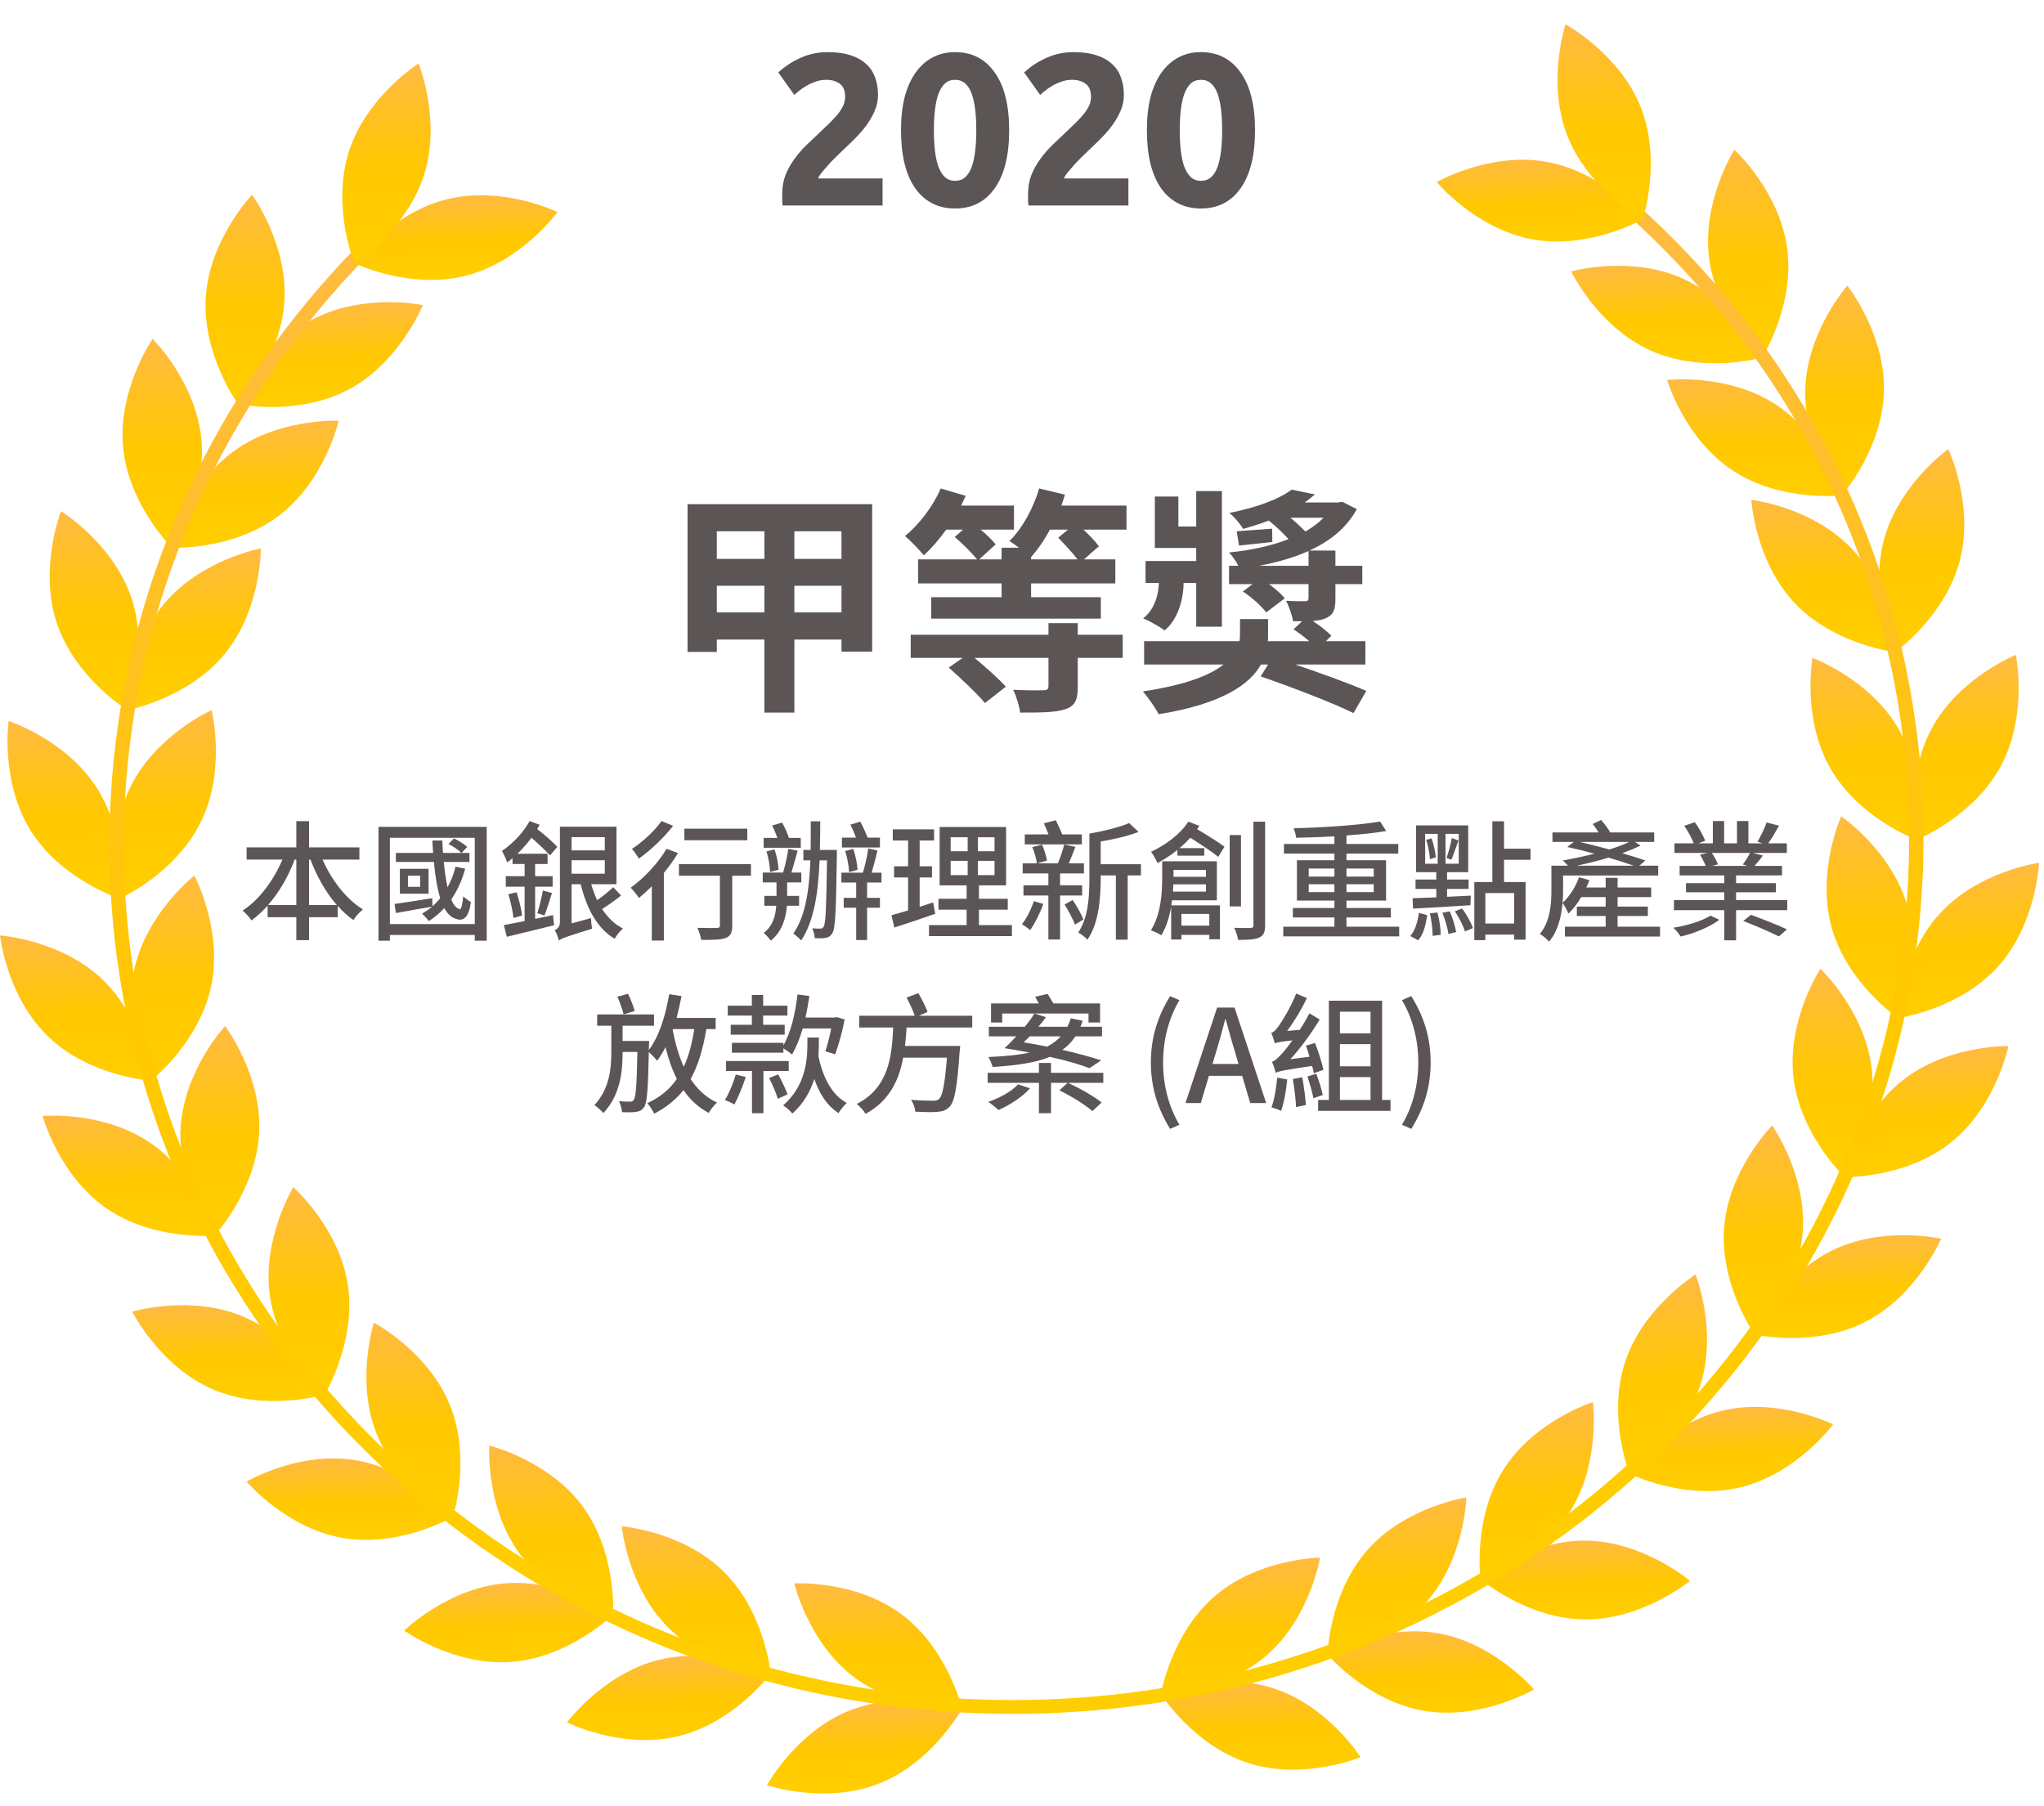 <svg width="189" height="167" viewBox="0 0 189 167" fill="none" xmlns="http://www.w3.org/2000/svg">
<path d="M83.378 149.288C87.662 152.488 88.958 158.006 88.958 158.006C88.958 158.006 83.308 158.331 79.024 155.13C74.74 151.93 73.444 146.416 73.444 146.416C73.444 146.416 79.092 146.087 83.378 149.288Z" fill="url(#paint0_linear)"/>
<path d="M78.616 158.147C83.596 156.195 88.957 158.005 88.957 158.005C88.957 158.005 86.243 162.979 81.261 164.934C76.281 166.886 70.919 165.077 70.919 165.077C70.919 165.077 73.634 160.101 78.616 158.147Z" fill="url(#paint1_linear)"/>
<path d="M66.936 145.349C70.74 149.11 71.265 154.752 71.265 154.752C71.265 154.752 65.625 154.297 61.822 150.536C58.019 146.776 57.493 141.132 57.493 141.132C57.493 141.132 63.133 141.587 66.936 145.349Z" fill="url(#paint2_linear)"/>
<path d="M61.003 153.468C66.204 152.221 71.265 154.752 71.265 154.752C71.265 154.752 67.893 159.307 62.691 160.554C57.49 161.803 52.43 159.271 52.43 159.271C52.43 159.271 55.802 154.716 61.003 153.468Z" fill="url(#paint3_linear)"/>
<path d="M53.901 139.329C57.06 143.646 56.686 149.302 56.686 149.302C56.686 149.302 51.192 147.96 48.031 143.642C44.871 139.325 45.243 133.669 45.243 133.669C45.243 133.669 50.741 135.011 53.901 139.329Z" fill="url(#paint4_linear)"/>
<path d="M46.76 146.408C52.092 146.001 56.687 149.303 56.687 149.303C56.687 149.303 52.639 153.266 47.306 153.674C41.973 154.082 37.378 150.78 37.378 150.78C37.378 150.78 41.427 146.816 46.76 146.408Z" fill="url(#paint5_linear)"/>
<path d="M41.595 129.905C43.613 134.861 41.882 140.26 41.882 140.26C41.882 140.26 36.876 137.62 34.858 132.663C32.839 127.705 34.57 122.308 34.57 122.308C34.57 122.308 39.576 124.947 41.595 129.905Z" fill="url(#paint6_linear)"/>
<path d="M32.954 135.036C38.224 135.937 41.882 140.259 41.882 140.259C41.882 140.259 36.994 143.121 31.723 142.221C26.452 141.32 22.797 136.998 22.797 136.998C22.797 136.998 27.684 134.136 32.954 135.036Z" fill="url(#paint7_linear)"/>
<path d="M32.163 118.82C32.962 124.114 30.01 128.954 30.01 128.954C30.01 128.954 25.766 125.21 24.969 119.915C24.171 114.62 27.121 109.781 27.121 109.781C27.121 109.781 31.366 113.525 32.163 118.82Z" fill="url(#paint8_linear)"/>
<path d="M22.561 121.776C27.471 123.893 30.01 128.955 30.01 128.955C30.01 128.955 24.59 130.587 19.679 128.47C14.771 126.355 12.23 121.292 12.23 121.292C12.23 121.292 17.652 119.66 22.561 121.776Z" fill="url(#paint9_linear)"/>
<path d="M23.962 104.742C23.692 110.091 19.84 114.248 19.84 114.248C19.84 114.248 16.425 109.732 16.695 104.383C16.964 99.033 20.815 94.877 20.815 94.877C20.815 94.877 24.231 99.392 23.962 104.742Z" fill="url(#paint10_linear)"/>
<path d="M13.967 105.727C18.358 108.779 19.84 114.248 19.84 114.248C19.84 114.248 14.205 114.768 9.813 111.716C5.424 108.663 3.941 103.195 3.941 103.195C3.941 103.195 9.577 102.676 13.967 105.727Z" fill="url(#paint11_linear)"/>
<path d="M19.521 91.203C18.41 96.443 13.951 99.939 13.951 99.939C13.951 99.939 11.293 94.937 12.404 89.697C13.517 84.458 17.974 80.962 17.974 80.962C17.974 80.962 20.632 85.963 19.521 91.203Z" fill="url(#paint12_linear)"/>
<path d="M9.498 90.593C13.351 94.303 13.95 99.939 13.95 99.939C13.95 99.939 8.305 99.559 4.452 95.849C0.6 92.139 0 86.503 0 86.503C0 86.503 5.646 86.882 9.498 90.593Z" fill="url(#paint13_linear)"/>
<path d="M18.585 75.979C16.239 80.794 11.066 83.101 11.066 83.101C11.066 83.101 9.701 77.603 12.047 72.788C14.395 67.973 19.566 65.665 19.566 65.665C19.566 65.665 20.933 71.165 18.585 75.979Z" fill="url(#paint14_linear)"/>
<path d="M9.015 72.95C11.851 77.486 11.066 83.1 11.066 83.1C11.066 83.1 5.684 81.359 2.847 76.823C0.009 72.286 0.794 66.672 0.794 66.672C0.794 66.672 6.177 68.413 9.015 72.95Z" fill="url(#paint15_linear)"/>
<path d="M20.749 60.506C17.338 64.635 11.771 65.662 11.771 65.662C11.771 65.662 11.735 59.994 15.146 55.865C18.557 51.737 24.124 50.711 24.124 50.711C24.124 50.711 24.162 56.378 20.749 60.506Z" fill="url(#paint16_linear)"/>
<path d="M12.158 55.309C13.851 60.387 11.771 65.662 11.771 65.662C11.771 65.662 6.948 62.701 5.256 57.622C3.564 52.544 5.643 47.27 5.643 47.27C5.643 47.27 10.466 50.23 12.158 55.309Z" fill="url(#paint17_linear)"/>
<path d="M25.805 47.674C21.545 50.916 15.893 50.644 15.893 50.644C15.893 50.644 17.147 45.116 21.407 41.874C25.667 38.632 31.319 38.904 31.319 38.904C31.319 38.904 30.064 44.433 25.805 47.674Z" fill="url(#paint18_linear)"/>
<path d="M18.624 40.652C19.116 45.984 15.893 50.645 15.893 50.645C15.893 50.645 11.871 46.662 11.38 41.33C10.888 35.997 14.112 31.335 14.112 31.335C14.112 31.335 18.133 35.319 18.624 40.652Z" fill="url(#paint19_linear)"/>
<path d="M32.269 36C27.552 38.527 22.014 37.363 22.014 37.363C22.014 37.363 24.126 32.103 28.843 29.576C33.562 27.049 39.097 28.212 39.097 28.212C39.097 28.212 36.986 33.473 32.269 36Z" fill="url(#paint20_linear)"/>
<path d="M26.291 27.926C25.934 33.27 22.014 37.362 22.014 37.362C22.014 37.362 18.675 32.791 19.031 27.447C19.389 22.102 23.309 18.009 23.309 18.009C23.309 18.009 26.649 22.581 26.291 27.926Z" fill="url(#paint21_linear)"/>
<path d="M112.342 147.58C108.277 151.066 107.347 156.657 107.347 156.657C107.347 156.657 113.006 156.598 117.069 153.114C121.135 149.629 122.064 144.037 122.064 144.037C122.064 144.037 116.406 144.095 112.342 147.58Z" fill="url(#paint22_linear)"/>
<path d="M117.676 156.096C112.578 154.487 107.347 156.657 107.347 156.657C107.347 156.657 110.383 161.437 115.481 163.047C120.579 164.656 125.809 162.486 125.809 162.486C125.809 162.486 122.774 157.705 117.676 156.096Z" fill="url(#paint23_linear)"/>
<path d="M126.448 143.32C122.9 147.332 122.746 152.998 122.746 152.998C122.746 152.998 128.345 152.16 131.891 148.148C135.438 144.137 135.591 138.47 135.591 138.47C135.591 138.47 129.995 139.308 126.448 143.32Z" fill="url(#paint24_linear)"/>
<path d="M132.901 151.017C127.63 150.127 122.747 152.997 122.747 152.997C122.747 152.997 126.412 157.311 131.683 158.202C136.956 159.094 141.838 156.223 141.838 156.223C141.838 156.223 138.174 151.907 132.901 151.017Z" fill="url(#paint25_linear)"/>
<path d="M139.02 135.885C136.152 140.407 136.896 146.026 136.896 146.026C136.896 146.026 142.29 144.31 145.16 139.787C148.029 135.266 147.286 129.648 147.286 129.648C147.286 129.648 141.889 131.362 139.02 135.885Z" fill="url(#paint26_linear)"/>
<path d="M146.611 142.461C141.263 142.418 136.895 146.026 136.895 146.026C136.895 146.026 141.196 149.705 146.544 149.748C151.891 149.792 156.259 146.183 156.259 146.183C156.259 146.183 151.958 142.505 146.611 142.461Z" fill="url(#paint27_linear)"/>
<path d="M150.276 125.914C148.587 130.998 150.671 136.266 150.671 136.266C150.671 136.266 155.491 133.291 157.18 128.208C158.868 123.123 156.784 117.856 156.784 117.856C156.784 117.856 151.964 120.831 150.276 125.914Z" fill="url(#paint28_linear)"/>
<path d="M159.235 130.447C154.036 131.705 150.672 136.266 150.672 136.266C150.672 136.266 155.735 138.789 160.936 137.531C166.135 136.274 169.5 131.713 169.5 131.713C169.5 131.713 164.435 129.19 159.235 130.447Z" fill="url(#paint29_linear)"/>
<path d="M159.428 113.435C158.981 118.773 162.243 123.402 162.243 123.402C162.243 123.402 166.231 119.376 166.68 114.039C167.127 108.701 163.866 104.072 163.866 104.072C163.866 104.072 159.878 108.099 159.428 113.435Z" fill="url(#paint30_linear)"/>
<path d="M169.203 115.731C164.444 118.177 162.243 123.402 162.243 123.402C162.243 123.402 167.76 124.66 172.519 122.214C177.28 119.768 179.479 114.545 179.479 114.545C179.479 114.545 173.962 113.286 169.203 115.731Z" fill="url(#paint31_linear)"/>
<path d="M165.836 99.639C166.456 104.958 170.573 108.844 170.573 108.844C170.573 108.844 173.683 104.104 173.063 98.787C172.442 93.467 168.326 89.581 168.326 89.581C168.326 89.581 165.216 94.32 165.836 99.639Z" fill="url(#paint32_linear)"/>
<path d="M175.872 99.942C171.692 103.286 170.572 108.843 170.572 108.843C170.572 108.843 176.229 108.977 180.41 105.632C184.589 102.289 185.709 96.731 185.709 96.731C185.709 96.731 180.052 96.597 175.872 99.942Z" fill="url(#paint33_linear)"/>
<path d="M169.375 85.804C170.828 90.957 175.507 94.141 175.507 94.141C175.507 94.141 177.831 88.969 176.377 83.816C174.923 78.664 170.245 75.48 170.245 75.48C170.245 75.48 167.922 80.651 169.375 85.804Z" fill="url(#paint34_linear)"/>
<path d="M179.335 84.512C175.735 88.476 175.506 94.14 175.506 94.14C175.506 94.14 181.115 93.376 184.715 89.411C188.314 85.447 188.543 79.784 188.543 79.784C188.543 79.784 182.934 80.548 179.335 84.512Z" fill="url(#paint35_linear)"/>
<path d="M169.252 71.059C171.91 75.703 177.222 77.653 177.222 77.653C177.222 77.653 178.224 72.074 175.565 67.43C172.906 62.785 167.594 60.836 167.594 60.836C167.594 60.836 166.593 66.416 169.252 71.059Z" fill="url(#paint36_linear)"/>
<path d="M178.603 67.386C176.071 72.105 177.222 77.653 177.222 77.653C177.222 77.653 182.479 75.55 185.011 70.83C187.544 66.11 186.393 60.562 186.393 60.562C186.393 60.562 181.136 62.666 178.603 67.386Z" fill="url(#paint37_linear)"/>
<path d="M165.948 55.764C169.623 59.651 175.244 60.296 175.244 60.296C175.244 60.296 174.909 54.638 171.234 50.751C167.56 46.865 161.938 46.219 161.938 46.219C161.938 46.219 162.273 51.878 165.948 55.764Z" fill="url(#paint38_linear)"/>
<path d="M174.178 49.993C172.823 55.175 175.244 60.296 175.244 60.296C175.244 60.296 179.862 57.013 181.216 51.83C182.569 46.649 180.149 41.528 180.149 41.528C180.149 41.528 175.532 44.809 174.178 49.993Z" fill="url(#paint39_linear)"/>
<path d="M160.223 43.515C164.686 46.46 170.307 45.804 170.307 45.804C170.307 45.804 168.694 40.374 164.23 37.428C159.767 34.483 154.146 35.139 154.146 35.139C154.146 35.139 155.759 40.571 160.223 43.515Z" fill="url(#paint40_linear)"/>
<path d="M166.925 36.018C166.785 41.371 170.307 45.804 170.307 45.804C170.307 45.804 174.058 41.555 174.198 36.201C174.338 30.846 170.815 26.415 170.815 26.415C170.815 26.415 167.064 30.664 166.925 36.018Z" fill="url(#paint41_linear)"/>
<path d="M152.609 32.405C157.482 34.606 162.93 33.067 162.93 33.067C162.93 33.067 160.477 27.962 155.605 25.762C150.731 23.562 145.284 25.101 145.284 25.101C145.284 25.101 147.736 30.206 152.609 32.405Z" fill="url(#paint42_linear)"/>
<path d="M158.043 23.943C158.751 29.25 162.931 33.067 162.931 33.067C162.931 33.067 165.963 28.278 165.254 22.971C164.547 17.662 160.367 13.846 160.367 13.846C160.367 13.846 157.335 18.635 158.043 23.943Z" fill="url(#paint43_linear)"/>
<path d="M148.215 16.206C148.005 16.443 147.766 16.678 147.485 16.912C147.404 16.98 147.321 17.027 147.236 17.087C164.475 31.039 175.718 51.699 176.487 75.045C177.926 118.769 142.087 155.602 96.597 157.153C51.106 158.704 12.927 124.395 11.487 80.671C10.753 58.36 19.729 37.846 34.737 22.895C34.292 22.779 33.843 22.619 33.389 22.408C18.376 37.564 9.42 58.242 10.16 80.716C11.622 125.143 50.416 160.005 96.639 158.429C142.861 156.853 179.276 119.426 177.814 75C177.035 51.334 165.661 30.383 148.215 16.206Z" fill="url(#paint44_linear)"/>
<path d="M43.04 25.505C37.852 26.809 32.764 24.334 32.764 24.334C32.764 24.334 36.086 19.743 41.273 18.437C46.461 17.132 51.549 19.608 51.549 19.608C51.549 19.608 48.227 24.2 43.04 25.505Z" fill="url(#paint45_linear)"/>
<path d="M39.197 16.217C37.556 21.316 32.764 24.334 32.764 24.334C32.764 24.334 30.632 19.087 32.272 13.987C33.914 8.888 38.707 5.87 38.707 5.87C38.707 5.87 40.838 11.117 39.197 16.217Z" fill="url(#paint46_linear)"/>
<path d="M141.726 22.14C146.988 23.088 151.902 20.272 151.902 20.272C151.902 20.272 148.284 15.917 143.023 14.968C137.762 14.019 132.847 16.836 132.847 16.836C132.847 16.836 136.465 21.191 141.726 22.14Z" fill="url(#paint47_linear)"/>
<path d="M144.949 12.611C146.923 17.587 151.902 20.272 151.902 20.272C151.902 20.272 153.683 14.891 151.712 9.915C149.738 4.939 144.757 2.254 144.757 2.254C144.757 2.254 142.975 7.635 144.949 12.611Z" fill="url(#paint48_linear)"/>
<path d="M73.452 56.63V54.166H77.808V56.63H73.452ZM66.28 56.63V54.166H70.68V56.63H66.28ZM70.68 49.128V51.68H66.28V49.128H70.68ZM77.808 51.68H73.452V49.128H77.808V51.68ZM63.574 46.62V60.282H66.28V59.138H70.68V65.892H73.452V59.138H77.808V60.26H80.646V46.62H63.574ZM99.654 57.62H96.948V58.698H84.21V60.832H89.006L87.73 61.734C88.874 62.746 90.37 64.154 91.074 65.012L93.01 63.494C92.35 62.768 91.14 61.69 90.106 60.832H96.948V63.428C96.948 63.736 96.816 63.824 96.486 63.824C96.156 63.846 94.77 63.846 93.692 63.78C93.978 64.418 94.242 65.232 94.33 65.892C96.156 65.892 97.498 65.892 98.422 65.606C99.368 65.32 99.654 64.792 99.654 63.538V60.832H103.812V58.698H99.654V57.62ZM95.342 51.724V51.504C95.958 50.822 96.552 49.964 97.08 48.974H98.752L97.85 49.722C98.422 50.316 99.17 51.108 99.632 51.724H95.342ZM98.136 46.752C98.268 46.422 98.356 46.07 98.466 45.74L96.09 45.168C95.54 47.016 94.528 48.864 93.34 50.03C93.582 50.184 93.912 50.404 94.22 50.646H92.614V51.724H90.546L92.064 50.338C91.756 49.942 91.228 49.436 90.678 48.974H93.758V46.752H88.874C89.006 46.444 89.16 46.158 89.292 45.85L86.982 45.168C86.278 46.818 85.002 48.49 83.682 49.568C84.188 49.986 85.046 50.888 85.42 51.35C86.124 50.712 86.828 49.898 87.488 48.974H89.05L88.28 49.656C89.006 50.272 89.864 51.13 90.348 51.724H84.892V53.946H92.614V55.222H86.102V57.202H101.788V55.222H95.342V53.946H103.13V51.724H100.226L101.612 50.514C101.304 50.096 100.754 49.502 100.182 48.974H104.164V46.752H98.136ZM110.61 53.902V57.95H112.986V45.41H110.61V48.688H108.96V45.916H106.782V50.668H110.61V51.878H105.924V53.902H107.156C107.134 54.716 106.892 56.256 105.704 57.18C106.298 57.422 107.244 57.95 107.684 58.302C109.136 57.092 109.444 54.936 109.444 53.902H110.61ZM116.418 52.318C118.068 52.01 119.608 51.57 120.994 50.954V52.318H116.418ZM122.38 47.874C121.918 48.358 121.346 48.776 120.708 49.15C120.29 48.732 119.806 48.27 119.322 47.874H122.38ZM126.252 61.448V59.292H122.6L123.106 58.786C122.71 58.368 122.05 57.862 121.39 57.422C121.852 57.378 122.248 57.312 122.556 57.18C123.282 56.872 123.48 56.41 123.48 55.376V54.012H125.966V52.318H123.48V50.91H121.082C122.952 50.052 124.492 48.842 125.46 47.082L124.118 46.4L123.7 46.466H120.642C120.972 46.224 121.28 45.982 121.588 45.718L119.432 45.278C118.288 46.136 116.308 46.906 113.668 47.434C114.086 47.742 114.68 48.446 114.944 48.908C115.802 48.666 116.616 48.402 117.32 48.138C117.98 48.666 118.662 49.304 119.146 49.854C117.518 50.492 115.626 50.888 113.646 51.086C113.932 51.394 114.284 51.878 114.504 52.318H113.646V54.012H115.824L114.922 54.694C115.736 55.222 116.66 56.058 117.078 56.63L118.794 55.332C118.486 54.914 117.914 54.452 117.342 54.012H120.994V55.288C120.994 55.508 120.928 55.574 120.686 55.596C120.444 55.596 119.63 55.596 118.926 55.552C119.19 56.124 119.476 56.85 119.564 57.444H120.4L119.608 58.192C120.07 58.5 120.598 58.896 121.06 59.292H117.232C117.254 59.116 117.254 58.962 117.254 58.786V57.246H114.658V58.698C114.658 58.896 114.636 59.094 114.614 59.292H105.792V61.448H113.14C111.886 62.438 109.642 63.34 105.682 63.934C106.166 64.506 106.826 65.43 107.134 66.046C112.986 65.1 115.56 63.296 116.594 61.448H117.254L116.572 62.548C119.322 63.494 123.238 64.99 125.152 65.936L126.34 63.89C124.778 63.208 122.116 62.24 119.762 61.448H126.252ZM117.628 48.886C116.352 48.974 115.274 49.062 114.35 49.128L114.57 50.448C115.56 50.338 116.572 50.228 117.65 50.118L117.628 48.886Z" fill="#5B5555"/>
<path d="M81.186 8.78C81.186 9.287 81.086 9.773 80.886 10.24C80.686 10.707 80.426 11.16 80.106 11.6C79.786 12.027 79.426 12.44 79.026 12.84C78.626 13.24 78.232 13.62 77.846 13.98C77.646 14.167 77.426 14.38 77.186 14.62C76.959 14.847 76.739 15.08 76.526 15.32C76.312 15.56 76.119 15.787 75.946 16C75.786 16.2 75.686 16.367 75.646 16.5H81.606V19H72.366C72.339 18.853 72.326 18.667 72.326 18.44C72.326 18.213 72.326 18.053 72.326 17.96C72.326 17.32 72.426 16.733 72.626 16.2C72.839 15.667 73.112 15.173 73.446 14.72C73.779 14.253 74.152 13.82 74.566 13.42C74.992 13.02 75.412 12.62 75.826 12.22C76.146 11.913 76.446 11.627 76.726 11.36C77.006 11.08 77.252 10.813 77.466 10.56C77.679 10.293 77.846 10.033 77.966 9.78C78.086 9.513 78.146 9.247 78.146 8.98C78.146 8.393 77.979 7.98 77.646 7.74C77.312 7.5 76.899 7.38 76.406 7.38C76.046 7.38 75.706 7.44 75.386 7.56C75.079 7.667 74.792 7.8 74.526 7.96C74.272 8.107 74.052 8.26 73.866 8.42C73.679 8.567 73.539 8.687 73.446 8.78L71.966 6.7C72.552 6.153 73.232 5.707 74.006 5.36C74.792 5 75.632 4.82 76.526 4.82C77.339 4.82 78.039 4.913 78.626 5.1C79.212 5.287 79.692 5.553 80.066 5.9C80.452 6.233 80.732 6.647 80.906 7.14C81.092 7.62 81.186 8.167 81.186 8.78ZM93.313 12.04C93.313 14.373 92.866 16.167 91.973 17.42C91.093 18.66 89.873 19.28 88.313 19.28C86.753 19.28 85.526 18.66 84.633 17.42C83.753 16.167 83.313 14.373 83.313 12.04C83.313 10.88 83.426 9.853 83.653 8.96C83.893 8.067 84.233 7.313 84.673 6.7C85.113 6.087 85.639 5.62 86.253 5.3C86.866 4.98 87.553 4.82 88.313 4.82C89.873 4.82 91.093 5.447 91.973 6.7C92.866 7.94 93.313 9.72 93.313 12.04ZM90.273 12.04C90.273 11.347 90.24 10.72 90.173 10.16C90.106 9.587 89.999 9.093 89.853 8.68C89.706 8.267 89.506 7.947 89.253 7.72C88.999 7.493 88.686 7.38 88.313 7.38C87.939 7.38 87.626 7.493 87.373 7.72C87.133 7.947 86.933 8.267 86.773 8.68C86.626 9.093 86.519 9.587 86.453 10.16C86.386 10.72 86.353 11.347 86.353 12.04C86.353 12.733 86.386 13.367 86.453 13.94C86.519 14.513 86.626 15.007 86.773 15.42C86.933 15.833 87.133 16.153 87.373 16.38C87.626 16.607 87.939 16.72 88.313 16.72C88.686 16.72 88.999 16.607 89.253 16.38C89.506 16.153 89.706 15.833 89.853 15.42C89.999 15.007 90.106 14.513 90.173 13.94C90.24 13.367 90.273 12.733 90.273 12.04ZM103.92 8.78C103.92 9.287 103.82 9.773 103.62 10.24C103.42 10.707 103.16 11.16 102.84 11.6C102.52 12.027 102.16 12.44 101.76 12.84C101.36 13.24 100.967 13.62 100.58 13.98C100.38 14.167 100.16 14.38 99.92 14.62C99.693 14.847 99.473 15.08 99.26 15.32C99.047 15.56 98.853 15.787 98.68 16C98.52 16.2 98.42 16.367 98.38 16.5H104.34V19H95.1C95.073 18.853 95.06 18.667 95.06 18.44C95.06 18.213 95.06 18.053 95.06 17.96C95.06 17.32 95.16 16.733 95.36 16.2C95.573 15.667 95.847 15.173 96.18 14.72C96.513 14.253 96.887 13.82 97.3 13.42C97.727 13.02 98.147 12.62 98.56 12.22C98.88 11.913 99.18 11.627 99.46 11.36C99.74 11.08 99.987 10.813 100.2 10.56C100.413 10.293 100.58 10.033 100.7 9.78C100.82 9.513 100.88 9.247 100.88 8.98C100.88 8.393 100.713 7.98 100.38 7.74C100.047 7.5 99.633 7.38 99.14 7.38C98.78 7.38 98.44 7.44 98.12 7.56C97.813 7.667 97.527 7.8 97.26 7.96C97.007 8.107 96.787 8.26 96.6 8.42C96.413 8.567 96.273 8.687 96.18 8.78L94.7 6.7C95.287 6.153 95.967 5.707 96.74 5.36C97.527 5 98.367 4.82 99.26 4.82C100.073 4.82 100.773 4.913 101.36 5.1C101.947 5.287 102.427 5.553 102.8 5.9C103.187 6.233 103.467 6.647 103.64 7.14C103.827 7.62 103.92 8.167 103.92 8.78ZM116.047 12.04C116.047 14.373 115.601 16.167 114.707 17.42C113.827 18.66 112.607 19.28 111.047 19.28C109.487 19.28 108.261 18.66 107.367 17.42C106.487 16.167 106.047 14.373 106.047 12.04C106.047 10.88 106.161 9.853 106.387 8.96C106.627 8.067 106.967 7.313 107.407 6.7C107.847 6.087 108.374 5.62 108.987 5.3C109.601 4.98 110.287 4.82 111.047 4.82C112.607 4.82 113.827 5.447 114.707 6.7C115.601 7.94 116.047 9.72 116.047 12.04ZM113.007 12.04C113.007 11.347 112.974 10.72 112.907 10.16C112.841 9.587 112.734 9.093 112.587 8.68C112.441 8.267 112.241 7.947 111.987 7.72C111.734 7.493 111.421 7.38 111.047 7.38C110.674 7.38 110.361 7.493 110.107 7.72C109.867 7.947 109.667 8.267 109.507 8.68C109.361 9.093 109.254 9.587 109.187 10.16C109.121 10.72 109.087 11.347 109.087 12.04C109.087 12.733 109.121 13.367 109.187 13.94C109.254 14.513 109.361 15.007 109.507 15.42C109.667 15.833 109.867 16.153 110.107 16.38C110.361 16.607 110.674 16.72 111.047 16.72C111.421 16.72 111.734 16.607 111.987 16.38C112.241 16.153 112.441 15.833 112.587 15.42C112.734 15.007 112.841 14.513 112.907 13.94C112.974 13.367 113.007 12.733 113.007 12.04Z" fill="#5B5555"/>
<path d="M28.576 83.684V79.484H28.708C29.296 81.044 30.136 82.532 31.144 83.684H28.576ZM24.784 83.684C25.804 82.532 26.656 81.056 27.244 79.484H27.4V83.684H24.784ZM33.232 79.484V78.356H28.576V75.932H27.4V78.356H22.804V79.484H26.116C25.3 81.416 23.944 83.24 22.432 84.2C22.708 84.428 23.068 84.824 23.26 85.112C23.776 84.728 24.268 84.272 24.748 83.744V84.812H27.4V86.936H28.576V84.812H31.228V83.768C31.672 84.272 32.164 84.716 32.68 85.076C32.872 84.752 33.28 84.32 33.556 84.092C32.02 83.156 30.652 81.38 29.824 79.484H33.232ZM42.124 80.144C41.944 80.84 41.704 81.476 41.38 82.052C41.236 81.38 41.116 80.564 41.032 79.7H43.408V78.872H42.676L43.204 78.32C42.94 78.056 42.412 77.732 41.98 77.528L41.464 78.044C41.896 78.26 42.412 78.596 42.652 78.872H40.96C40.936 78.5 40.912 78.104 40.9 77.72H39.976C40 78.104 40.024 78.488 40.048 78.872H36.604V79.7H40.12C40.24 80.972 40.42 82.136 40.708 83.048C40.492 83.324 40.252 83.576 39.988 83.804L39.964 83.06C38.668 83.264 37.36 83.468 36.484 83.588L36.604 84.428C37.564 84.26 38.776 84.032 39.952 83.84C39.664 84.08 39.352 84.296 39.028 84.488C39.208 84.644 39.532 85.004 39.652 85.172C40.18 84.836 40.66 84.428 41.08 83.972C41.368 84.5 41.728 84.848 42.172 84.968C42.868 85.244 43.372 84.776 43.54 83.408C43.348 83.3 43.012 83.06 42.832 82.88C42.76 83.624 42.652 84.116 42.508 84.068C42.196 84.008 41.932 83.684 41.728 83.168C42.28 82.364 42.724 81.416 43.012 80.324L42.124 80.144ZM38.848 82.004H37.72V80.972H38.848V82.004ZM36.976 80.336V82.64H39.628V80.336H36.976ZM36.052 85.448V77.468H43.9V85.448H36.052ZM34.996 76.46V86.984H36.052V86.456H43.9V86.984H45.004V76.46H34.996ZM49.48 84.968V81.992H51.1V81.02H49.48V79.892H50.632V78.944H47.848C48.304 78.5 48.748 77.996 49.144 77.468C49.768 78.008 50.44 78.644 50.86 79.1L51.532 78.308C51.1 77.84 50.38 77.204 49.672 76.664C49.756 76.532 49.828 76.388 49.9 76.268L48.976 75.92C48.388 77 47.38 78.032 46.42 78.68C46.564 78.944 46.828 79.52 46.9 79.748C47.056 79.64 47.224 79.496 47.392 79.352V79.892H48.508V81.02H46.768V81.992H48.508V85.172C47.776 85.316 47.116 85.448 46.588 85.544L46.864 86.624C48.088 86.336 49.708 85.928 51.232 85.556L51.136 84.62L49.48 84.968ZM47.008 82.688C47.212 83.384 47.428 84.296 47.476 84.884L48.28 84.656C48.208 84.068 47.992 83.192 47.764 82.508L47.008 82.688ZM50.344 84.656C50.56 84.116 50.812 83.276 51.04 82.58L50.2 82.34C50.092 82.964 49.864 83.864 49.684 84.44L50.344 84.656ZM52.852 79.544H55.924V80.792H52.852V79.544ZM55.924 77.408V78.632H52.852V77.408H55.924ZM56.704 82.04C56.32 82.412 55.732 82.88 55.216 83.24C55 82.772 54.82 82.28 54.664 81.764H57.004V76.448H51.772V85.28C51.772 85.724 51.52 85.916 51.292 86.012C51.448 86.24 51.616 86.708 51.676 86.972C51.916 86.78 52.312 86.624 54.748 85.88C54.7 85.628 54.652 85.196 54.652 84.896L52.852 85.388V81.764H53.692C54.256 84.008 55.216 85.856 56.836 86.804C57.004 86.504 57.34 86.072 57.604 85.856C56.824 85.472 56.188 84.836 55.672 84.056C56.236 83.708 56.896 83.24 57.424 82.808L56.704 82.04ZM69.1 76.628H63.28V77.696H69.1V76.628ZM61.168 75.92C60.58 76.784 59.428 77.852 58.432 78.5C58.636 78.716 58.936 79.148 59.068 79.4C60.172 78.62 61.42 77.432 62.236 76.364L61.168 75.92ZM61.636 78.488C60.832 79.844 59.536 81.212 58.312 82.088C58.54 82.304 58.936 82.796 59.08 83.036C59.464 82.724 59.872 82.352 60.268 81.956V86.972H61.384V80.72C61.876 80.12 62.32 79.496 62.692 78.884L61.636 78.488ZM69.436 79.904H62.776V80.972H66.568V85.58C66.568 85.748 66.496 85.808 66.268 85.808C66.052 85.82 65.248 85.82 64.48 85.796C64.636 86.12 64.792 86.588 64.84 86.912C65.956 86.912 66.664 86.9 67.108 86.732C67.564 86.552 67.708 86.228 67.708 85.592V80.972H69.436V79.904ZM81.364 77.456H80.224C80.056 77.012 79.792 76.436 79.552 75.98L78.628 76.256C78.82 76.616 79.012 77.06 79.144 77.456H77.848V78.368H81.364V77.456ZM79.288 80.432C79.276 79.904 79.108 79.112 78.892 78.5L78.148 78.692C78.352 79.316 78.496 80.132 78.508 80.648L79.288 80.432ZM74.044 77.48H72.952C72.808 77.06 72.568 76.496 72.316 76.064L71.392 76.34C71.572 76.676 71.752 77.108 71.884 77.48H70.612V78.392H74.044V77.48ZM71.992 80.42C71.968 79.916 71.824 79.136 71.62 78.548L70.876 78.728C71.068 79.34 71.2 80.132 71.2 80.636L71.992 80.42ZM73.888 83.756V82.844H72.784V81.596H74.092V80.684H73.18C73.36 80.096 73.564 79.34 73.756 78.668L72.892 78.488C72.808 79.136 72.592 80.06 72.412 80.684H70.528V81.596H71.8V82.844H70.672V83.756H71.776C71.716 84.644 71.476 85.64 70.612 86.264C70.828 86.432 71.128 86.768 71.272 86.984C72.328 86.132 72.676 84.884 72.76 83.756H73.888ZM77.38 78.596H75.808C75.832 77.744 75.844 76.868 75.844 75.944H74.968C74.968 76.856 74.968 77.744 74.956 78.596H74.284V79.556H74.932C74.824 82.4 74.464 84.74 73.36 86.312C73.552 86.468 73.96 86.804 74.08 86.972C75.28 85.124 75.652 82.64 75.784 79.556H76.468C76.408 83.888 76.348 85.364 76.168 85.676C76.084 85.832 76 85.868 75.868 85.868C75.712 85.868 75.424 85.868 75.1 85.844C75.232 86.096 75.328 86.492 75.34 86.756C75.712 86.768 76.06 86.78 76.3 86.732C76.6 86.684 76.792 86.576 76.972 86.276C77.248 85.82 77.308 84.164 77.38 79.064V78.596ZM81.508 81.608V80.696H80.596C80.776 80.096 80.98 79.316 81.136 78.644L80.284 78.452C80.2 79.1 79.984 80.06 79.792 80.696H77.8V81.608H79.168V83.024H78.016V83.936H79.168V86.924H80.176V83.936H81.364V83.024H80.176V81.608H81.508ZM86.284 83.444C85.876 83.588 85.444 83.72 85.036 83.852V81.14H86.176V80.108H85.036V77.72H86.368V76.688H82.552V77.72H83.968V80.108H82.672V81.14H83.968V84.188C83.392 84.368 82.864 84.512 82.432 84.632L82.696 85.772C83.776 85.424 85.168 84.956 86.476 84.5L86.284 83.444ZM87.904 79.604H89.476V80.924H87.904V79.604ZM87.904 77.42H89.476V78.716H87.904V77.42ZM91.96 78.716H90.424V77.42H91.96V78.716ZM91.96 80.924H90.424V79.604H91.96V80.924ZM90.52 85.544V84.116H93.184V83.108H90.52V81.872H93.028V76.472H86.884V81.872H89.38V83.108H86.776V84.116H89.38V85.544H85.9V86.564H93.568V85.544H90.52ZM100.036 77.156H98.224C98.068 76.76 97.828 76.256 97.624 75.848L96.52 76.136C96.664 76.436 96.82 76.82 96.952 77.156H94.756V78.08H100.036V77.156ZM95.596 83.324C95.344 84.092 94.936 84.908 94.492 85.472C94.72 85.592 95.08 85.856 95.26 86C95.692 85.388 96.172 84.428 96.472 83.588L95.596 83.324ZM100.06 82.808V81.86H98.02V80.768H100.228V79.832H98.824C99.028 79.388 99.232 78.836 99.436 78.308L98.404 78.092C98.284 78.596 98.032 79.328 97.816 79.832H95.92L96.808 79.58C96.748 79.184 96.556 78.572 96.364 78.104L95.452 78.332C95.656 78.8 95.824 79.424 95.872 79.832H94.564V80.768H96.94V81.86H94.636V82.808H96.94V86.876H98.02V82.808H100.06ZM98.44 83.636C98.8 84.212 99.208 84.992 99.4 85.496L100.18 85.028C99.988 84.548 99.58 83.792 99.184 83.228L98.44 83.636ZM105.496 79.916H101.776V77.816C103 77.6 104.296 77.312 105.28 76.928L104.404 76.112C103.54 76.484 102.064 76.856 100.732 77.084V81.236C100.732 82.808 100.648 84.836 99.7 86.228C99.928 86.348 100.384 86.684 100.552 86.888C101.62 85.364 101.776 82.964 101.776 81.236V80.948H103.18V86.888H104.272V80.948H105.496V79.916ZM111.508 80.444V81.08H108.508V80.444H111.508ZM108.46 82.448C108.472 82.22 108.484 81.992 108.496 81.776H111.508V82.448H108.46ZM111.82 84.512V85.592H109.24V84.512H111.82ZM112.516 83.252V79.64H107.464V81.152C107.464 82.508 107.356 84.548 106.42 86.024C106.696 86.12 107.176 86.336 107.38 86.492C107.848 85.724 108.124 84.788 108.292 83.864V86.876H109.24V86.444H111.82V86.852H112.804V83.72H108.304C108.328 83.564 108.352 83.408 108.376 83.252H112.516ZM109.876 75.98C109.132 77.144 107.776 78.14 106.432 78.764C106.624 79.004 106.924 79.556 107.032 79.808C107.656 79.472 108.28 79.064 108.868 78.596V79.124H111.352V78.428H109.06C109.42 78.128 109.756 77.804 110.068 77.468C110.992 78.056 112.072 78.764 112.648 79.232L113.224 78.296C112.66 77.864 111.604 77.216 110.692 76.676C110.764 76.568 110.836 76.472 110.896 76.364L109.876 75.98ZM114.748 77.216H113.704V83.816H114.748V77.216ZM115.9 75.98V85.532C115.9 85.748 115.828 85.808 115.624 85.808C115.432 85.82 114.808 85.82 114.124 85.796C114.28 86.108 114.436 86.612 114.484 86.912C115.456 86.912 116.08 86.876 116.452 86.684C116.836 86.516 116.98 86.192 116.98 85.544V75.98H115.9ZM121.012 82.496V81.764H123.388V82.496H121.012ZM121.012 80.312H123.388V81.056H121.012V80.312ZM127.024 80.312V81.056H124.504V80.312H127.024ZM127.024 82.496H124.504V81.764H127.024V82.496ZM124.504 85.688V84.836H128.608V83.96H124.504V83.276H128.164V79.544H124.504V78.932H129.292V78.044H124.504V77.252C125.86 77.156 127.144 77.024 128.176 76.844L127.612 75.968C125.68 76.304 122.38 76.52 119.62 76.592C119.704 76.82 119.836 77.204 119.848 77.468C120.964 77.444 122.188 77.408 123.388 77.336V78.044H118.72V78.932H123.388V79.544H119.92V83.276H123.388V83.96H119.548V84.836H123.388V85.688H118.66V86.588H129.376V85.688H124.504ZM134.2 79.496C134.404 79.052 134.632 78.32 134.86 77.72L134.248 77.492C134.152 78.02 133.936 78.836 133.756 79.328L134.2 79.496ZM131.872 77.66C132.064 78.224 132.196 78.968 132.22 79.448L132.76 79.28C132.736 78.824 132.568 78.08 132.376 77.528L131.872 77.66ZM131.776 77.108H132.94V79.868H131.776V77.108ZM134.884 79.868H133.66V77.108H134.884V79.868ZM130.66 84.02C132.064 83.936 134.056 83.84 135.964 83.708L136 82.82C135.268 82.856 134.524 82.892 133.804 82.928V82.196H135.796V81.332H133.804V80.648H135.76V76.328H130.936V80.648H132.808V81.332H130.888V82.196H132.808V82.976C131.98 83.012 131.224 83.036 130.612 83.06L130.66 84.02ZM131.128 86.948C131.632 86.408 131.836 85.496 131.968 84.62L131.2 84.416C131.092 85.208 130.852 86.06 130.396 86.552L131.128 86.948ZM132.22 84.452C132.364 85.124 132.472 85.976 132.472 86.54L133.216 86.444C133.216 85.88 133.096 85.028 132.916 84.38L132.22 84.452ZM133.372 84.404C133.624 85.028 133.864 85.832 133.924 86.36L134.644 86.192C134.56 85.664 134.32 84.872 134.056 84.272L133.372 84.404ZM134.524 84.272C134.908 84.836 135.304 85.616 135.46 86.132L136.192 85.82C136.024 85.316 135.616 84.56 135.196 84.008L134.524 84.272ZM140.008 85.4H137.344V82.58H140.008V85.4ZM141.52 79.508V78.476H139.072V75.944H137.992V81.56H136.324V86.936H137.344V86.42H140.008V86.888H141.064V81.56H139.072V79.508H141.52ZM145.816 80.048C146.752 79.844 147.76 79.604 148.744 79.304C149.608 79.568 150.424 79.82 151.06 80.048H145.816ZM150.652 77.852C150.148 78.104 149.512 78.332 148.804 78.548C147.892 78.296 146.944 78.056 146.068 77.852H150.652ZM149.572 85.688V84.704H152.368V83.828H149.572V82.952H152.68V82.064H149.572V81.176H148.468V82.064H146.68C146.788 81.836 146.884 81.62 146.968 81.392L146.008 81.116C145.684 82.028 145.12 82.892 144.484 83.492C144.52 83.108 144.532 82.736 144.532 82.388V80.96H153.328V80.048H151.588L152.14 79.568C151.552 79.364 150.808 79.124 150.004 78.896C150.628 78.668 151.204 78.428 151.696 78.188L151.168 77.852H152.956V76.976H148.888C148.696 76.616 148.348 76.16 148.048 75.824L147.268 76.196C147.46 76.424 147.652 76.7 147.82 76.976H143.548V77.852H145.528L144.916 78.32C145.708 78.488 146.572 78.704 147.436 78.944C146.452 79.184 145.408 79.412 144.496 79.568C144.64 79.676 144.832 79.88 144.988 80.048H143.452V82.376C143.452 83.588 143.344 85.208 142.384 86.36C142.6 86.468 143.068 86.864 143.236 87.068C144.064 86.096 144.376 84.728 144.484 83.492C144.664 83.72 144.94 84.272 145.024 84.476C145.456 84.08 145.864 83.54 146.212 82.952H148.468V83.828H145.804V84.704H148.468V85.688H144.7V86.6H153.496V85.688H149.572ZM158.164 84.668C157.396 85.16 155.944 85.604 154.732 85.784C154.96 85.988 155.248 86.36 155.404 86.6C156.64 86.324 158.14 85.7 158.98 85.052L158.164 84.668ZM161.188 85.16C162.28 85.58 163.744 86.216 164.488 86.588L165.232 85.94C164.428 85.556 162.964 84.98 161.908 84.596L161.188 85.16ZM161.824 78.872C161.656 79.184 161.38 79.64 161.152 79.94L161.584 80.072H158.308L158.848 79.928C158.752 79.652 158.524 79.208 158.284 78.872H161.824ZM160.528 83.228V82.508H164.212V81.668H160.528V80.948H164.776V80.072H162.232C162.472 79.796 162.748 79.472 163.012 79.112L162.076 78.872H165.22V77.984H163.504C163.816 77.54 164.176 76.94 164.5 76.352L163.348 76.052C163.168 76.592 162.796 77.348 162.508 77.828L162.976 77.984H161.668V75.92H160.612V77.984H159.424V75.92H158.38V77.984H157.036L157.672 77.744C157.504 77.276 157.084 76.544 156.712 76.028L155.74 76.364C156.076 76.856 156.436 77.516 156.616 77.984H154.828V78.872H157.888L157.192 79.04C157.396 79.352 157.6 79.772 157.72 80.072H155.308V80.948H159.436V81.668H155.896V82.508H159.436V83.228H154.78V84.164H159.436V86.948H160.528V84.164H165.256V83.228H160.528ZM58.686 93.492C58.578 93.06 58.314 92.4 58.074 91.896L57.09 92.16C57.306 92.664 57.558 93.36 57.666 93.792L58.686 93.492ZM62.238 95.16H64.194C63.99 96.504 63.69 97.644 63.222 98.64C62.766 97.632 62.442 96.492 62.202 95.244L62.238 95.16ZM66.174 95.16V94.128H62.562C62.73 93.48 62.886 92.796 63.018 92.112L61.878 91.932C61.542 93.936 60.93 95.868 59.994 97.092L60.006 96.732C60.018 96.588 60.018 96.252 60.018 96.252H57.57V94.848H60.474V93.804H55.218V94.848H56.526V97.248C56.526 98.868 56.346 100.68 54.966 102.192C55.242 102.384 55.602 102.684 55.794 102.924C57.33 101.256 57.57 99.228 57.57 97.272H58.938C58.878 100.344 58.794 101.448 58.602 101.7C58.53 101.832 58.422 101.868 58.254 101.868C58.062 101.868 57.666 101.868 57.234 101.82C57.378 102.108 57.486 102.54 57.522 102.84C58.014 102.864 58.518 102.864 58.806 102.816C59.142 102.768 59.346 102.66 59.55 102.384C59.838 101.988 59.922 100.728 59.994 97.284C60.258 97.512 60.606 97.884 60.762 98.088C61.038 97.716 61.302 97.296 61.53 96.828C61.806 97.908 62.142 98.904 62.586 99.768C61.926 100.728 61.026 101.472 59.85 102.012C60.066 102.228 60.378 102.732 60.486 102.984C61.602 102.408 62.49 101.688 63.198 100.8C63.81 101.688 64.566 102.408 65.538 102.912C65.694 102.6 66.054 102.168 66.294 101.952C65.286 101.484 64.482 100.728 63.858 99.78C64.554 98.52 65.01 97.008 65.31 95.16H66.174ZM72.438 96.432H67.674V97.344H72.438V96.936C72.702 97.104 73.062 97.356 73.23 97.512C73.626 96.852 73.95 96.036 74.226 95.1H76.854C76.71 95.88 76.506 96.66 76.314 97.212L77.226 97.488C77.538 96.66 77.886 95.388 78.102 94.272L77.346 94.044L77.178 94.092H74.478C74.622 93.456 74.742 92.784 74.838 92.1L73.746 91.956C73.53 93.744 73.134 95.472 72.438 96.66V96.432ZM69.522 94.764H67.566V95.676H72.558V94.764H70.566V93.912H72.81V93H70.566V92.004H69.522V93H67.29V93.912H69.522V94.764ZM68.034 99.36C67.794 100.176 67.422 101.1 67.026 101.724C67.278 101.808 67.698 102 67.902 102.132C68.262 101.472 68.67 100.476 68.958 99.588L68.034 99.36ZM72.93 99.036V98.112H67.134V99.036H69.534V102.936H70.59V99.036H72.93ZM71.118 99.684C71.43 100.296 71.778 101.1 71.922 101.604L72.822 101.196C72.654 100.728 72.282 99.936 71.958 99.348L71.118 99.684ZM75.714 95.94H74.658V96.492C74.658 98.064 74.478 100.404 72.414 102.216C72.69 102.372 73.074 102.732 73.266 102.972C74.346 102 74.946 100.872 75.294 99.768C75.774 101.16 76.494 102.276 77.538 102.924C77.706 102.636 78.042 102.216 78.294 101.988C76.914 101.256 76.074 99.588 75.678 97.668C75.702 97.248 75.714 96.876 75.714 96.528V95.94ZM89.898 95.016V93.924H84.966L85.77 93.576C85.602 93.096 85.23 92.376 84.918 91.836L83.826 92.244C84.102 92.76 84.426 93.444 84.582 93.924H79.446V95.016H82.59C82.47 97.656 82.194 100.572 79.218 102.084C79.518 102.312 79.866 102.696 80.034 102.996C82.254 101.796 83.13 99.864 83.514 97.8H87.558C87.366 100.248 87.15 101.364 86.814 101.64C86.658 101.76 86.502 101.784 86.238 101.784C85.902 101.784 85.086 101.772 84.234 101.7C84.462 102.012 84.618 102.468 84.63 102.792C85.434 102.84 86.214 102.852 86.658 102.816C87.162 102.768 87.474 102.672 87.798 102.348C88.278 101.856 88.506 100.536 88.734 97.224C88.77 97.068 88.782 96.72 88.782 96.72H83.682C83.754 96.156 83.79 95.58 83.826 95.016H89.898ZM100.65 94.548H101.718V92.784H97.398C97.242 92.496 97.026 92.172 96.87 91.908L95.718 92.172C95.814 92.364 95.934 92.568 96.054 92.784H91.638V94.548H92.67V93.72H100.65V94.548ZM98.082 95.832C97.746 96.204 97.326 96.528 96.822 96.78C96.114 96.636 95.382 96.504 94.65 96.384C94.83 96.204 95.022 96.024 95.214 95.832H98.082ZM101.826 98.052C100.878 97.74 99.63 97.404 98.238 97.08C98.718 96.744 99.114 96.324 99.438 95.832H101.898V94.944H99.906C99.978 94.764 100.05 94.584 100.11 94.392L99.018 94.164C98.922 94.44 98.826 94.704 98.694 94.944H96.018C96.282 94.644 96.51 94.344 96.714 94.056L95.658 93.72C95.406 94.116 95.106 94.524 94.758 94.944H91.434V95.832H93.978C93.594 96.228 93.222 96.624 92.886 96.924C93.666 97.044 94.446 97.188 95.202 97.332C94.158 97.56 92.91 97.68 91.386 97.74C91.542 97.98 91.698 98.34 91.782 98.664C94.038 98.52 95.778 98.268 97.074 97.728C98.562 98.052 99.822 98.424 100.746 98.772L101.826 98.052ZM94.134 100.272C93.534 100.932 92.43 101.532 91.386 101.892C91.662 102.072 92.106 102.432 92.322 102.648C93.342 102.192 94.542 101.448 95.238 100.632L94.134 100.272ZM102.018 99.204H97.182V98.292H96.066V99.204H91.326V100.128H96.066V102.936H97.182V100.128H98.718L97.962 100.824C99.018 101.34 100.362 102.168 101.01 102.744L101.862 101.952C101.166 101.376 99.798 100.608 98.754 100.128H102.018V99.204ZM108.194 104.388L109.058 104.004C108.026 102.288 107.546 100.26 107.546 98.244C107.546 96.24 108.026 94.212 109.058 92.484L108.194 92.112C107.078 93.924 106.418 95.88 106.418 98.244C106.418 100.632 107.078 102.564 108.194 104.388ZM112.111 98.388L112.471 97.2C112.759 96.24 113.035 95.268 113.287 94.26H113.335C113.611 95.256 113.875 96.24 114.175 97.2L114.523 98.388H112.111ZM115.603 102H117.079L114.151 93.168H112.543L109.615 102H111.031L111.787 99.48H114.859L115.603 102ZM122.372 98.928C122.24 98.292 121.916 97.248 121.592 96.444L120.752 96.696C120.872 97.008 120.992 97.368 121.088 97.716L119.312 97.944C120.284 96.888 121.244 95.58 122.024 94.272L121.076 93.696C120.812 94.224 120.5 94.752 120.176 95.232L119.012 95.328C119.672 94.464 120.332 93.36 120.848 92.292L119.852 91.872C119.348 93.168 118.496 94.524 118.244 94.86C117.98 95.22 117.776 95.46 117.548 95.508C117.668 95.784 117.824 96.276 117.884 96.48C118.064 96.396 118.328 96.336 119.504 96.204C119.096 96.768 118.748 97.212 118.556 97.404C118.172 97.824 117.884 98.112 117.62 98.184C117.74 98.46 117.908 98.988 117.968 99.204C118.22 99.06 118.64 98.964 121.328 98.568C121.4 98.82 121.448 99.048 121.484 99.24L122.372 98.928ZM118.1 99.648C118.004 100.62 117.836 101.676 117.572 102.396C117.8 102.468 118.256 102.612 118.46 102.72C118.724 101.976 118.928 100.848 119.024 99.816L118.1 99.648ZM119.54 99.78C119.684 100.596 119.816 101.676 119.84 102.372L120.752 102.18C120.704 101.472 120.56 100.428 120.416 99.612L119.54 99.78ZM120.896 99.54C121.1 100.176 121.352 101.016 121.448 101.556L122.312 101.256C122.204 100.716 121.952 99.912 121.712 99.288L120.896 99.54ZM123.896 99.6H126.728V101.712H123.896V99.6ZM126.728 93.552V95.556H123.896V93.552H126.728ZM126.728 98.604H123.896V96.552H126.728V98.604ZM127.796 101.712V92.532H122.876V101.712H121.88V102.72H128.576V101.712H127.796ZM130.496 104.388C131.624 102.564 132.284 100.632 132.284 98.244C132.284 95.88 131.624 93.924 130.496 92.112L129.632 92.484C130.664 94.212 131.144 96.24 131.144 98.244C131.144 100.26 130.664 102.288 129.632 104.004L130.496 104.388Z" fill="#5B5555"/>
<defs>
<linearGradient id="paint0_linear" x1="81.001" y1="146.157" x2="81.414" y2="158.263" gradientUnits="userSpaceOnUse">
<stop stop-color="#FFBA42"/>
<stop offset="0.526" stop-color="#FFC800"/>
<stop offset="1" stop-color="#FFCE00"/>
</linearGradient>
<linearGradient id="paint1_linear" x1="79.801" y1="157.366" x2="80.086" y2="165.715" gradientUnits="userSpaceOnUse">
<stop stop-color="#FFBA42"/>
<stop offset="0.526" stop-color="#FFC800"/>
<stop offset="1" stop-color="#FFCE00"/>
</linearGradient>
<linearGradient id="paint2_linear" x1="64.147" y1="140.905" x2="64.627" y2="154.979" gradientUnits="userSpaceOnUse">
<stop stop-color="#FFBA42"/>
<stop offset="0.526" stop-color="#FFC800"/>
<stop offset="1" stop-color="#FFCE00"/>
</linearGradient>
<linearGradient id="paint3_linear" x1="61.722" y1="153.193" x2="61.982" y2="160.83" gradientUnits="userSpaceOnUse">
<stop stop-color="#FFBA42"/>
<stop offset="0.526" stop-color="#FFC800"/>
<stop offset="1" stop-color="#FFCE00"/>
</linearGradient>
<linearGradient id="paint4_linear" x1="50.701" y1="133.482" x2="51.247" y2="149.488" gradientUnits="userSpaceOnUse">
<stop stop-color="#FFBA42"/>
<stop offset="0.526" stop-color="#FFC800"/>
<stop offset="1" stop-color="#FFCE00"/>
</linearGradient>
<linearGradient id="paint5_linear" x1="46.913" y1="146.393" x2="47.161" y2="153.69" gradientUnits="userSpaceOnUse">
<stop stop-color="#FFBA42"/>
<stop offset="0.526" stop-color="#FFC800"/>
<stop offset="1" stop-color="#FFCE00"/>
</linearGradient>
<linearGradient id="paint6_linear" x1="37.927" y1="122.194" x2="38.547" y2="140.374" gradientUnits="userSpaceOnUse">
<stop stop-color="#FFBA42"/>
<stop offset="0.526" stop-color="#FFC800"/>
<stop offset="1" stop-color="#FFCE00"/>
</linearGradient>
<linearGradient id="paint7_linear" x1="32.214" y1="134.806" x2="32.474" y2="142.451" gradientUnits="userSpaceOnUse">
<stop stop-color="#FFBA42"/>
<stop offset="0.526" stop-color="#FFC800"/>
<stop offset="1" stop-color="#FFCE00"/>
</linearGradient>
<linearGradient id="paint8_linear" x1="28.249" y1="109.742" x2="28.906" y2="128.992" gradientUnits="userSpaceOnUse">
<stop stop-color="#FFBA42"/>
<stop offset="0.526" stop-color="#FFC800"/>
<stop offset="1" stop-color="#FFCE00"/>
</linearGradient>
<linearGradient id="paint9_linear" x1="20.969" y1="120.542" x2="21.282" y2="129.705" gradientUnits="userSpaceOnUse">
<stop stop-color="#FFBA42"/>
<stop offset="0.526" stop-color="#FFC800"/>
<stop offset="1" stop-color="#FFCE00"/>
</linearGradient>
<linearGradient id="paint10_linear" x1="20.01" y1="94.904" x2="20.669" y2="114.22" gradientUnits="userSpaceOnUse">
<stop stop-color="#FFBA42"/>
<stop offset="0.526" stop-color="#FFC800"/>
<stop offset="1" stop-color="#FFCE00"/>
</linearGradient>
<linearGradient id="paint11_linear" x1="11.7" y1="102.921" x2="12.095" y2="114.521" gradientUnits="userSpaceOnUse">
<stop stop-color="#FFBA42"/>
<stop offset="0.526" stop-color="#FFC800"/>
<stop offset="1" stop-color="#FFCE00"/>
</linearGradient>
<linearGradient id="paint12_linear" x1="15.653" y1="81.041" x2="16.294" y2="99.859" gradientUnits="userSpaceOnUse">
<stop stop-color="#FFBA42"/>
<stop offset="0.526" stop-color="#FFC800"/>
<stop offset="1" stop-color="#FFCE00"/>
</linearGradient>
<linearGradient id="paint13_linear" x1="6.746" y1="86.273" x2="7.22" y2="100.168" gradientUnits="userSpaceOnUse">
<stop stop-color="#FFBA42"/>
<stop offset="0.526" stop-color="#FFC800"/>
<stop offset="1" stop-color="#FFCE00"/>
</linearGradient>
<linearGradient id="paint14_linear" x1="15.034" y1="65.819" x2="15.618" y2="82.946" gradientUnits="userSpaceOnUse">
<stop stop-color="#FFBA42"/>
<stop offset="0.526" stop-color="#FFC800"/>
<stop offset="1" stop-color="#FFCE00"/>
</linearGradient>
<linearGradient id="paint15_linear" x1="5.654" y1="66.506" x2="6.226" y2="83.265" gradientUnits="userSpaceOnUse">
<stop stop-color="#FFBA42"/>
<stop offset="0.526" stop-color="#FFC800"/>
<stop offset="1" stop-color="#FFCE00"/>
</linearGradient>
<linearGradient id="paint16_linear" x1="17.708" y1="50.929" x2="18.203" y2="65.442" gradientUnits="userSpaceOnUse">
<stop stop-color="#FFBA42"/>
<stop offset="0.526" stop-color="#FFC800"/>
<stop offset="1" stop-color="#FFCE00"/>
</linearGradient>
<linearGradient id="paint17_linear" x1="8.401" y1="47.176" x2="9.035" y2="65.755" gradientUnits="userSpaceOnUse">
<stop stop-color="#FFBA42"/>
<stop offset="0.526" stop-color="#FFC800"/>
<stop offset="1" stop-color="#FFCE00"/>
</linearGradient>
<linearGradient id="paint18_linear" x1="23.421" y1="39.148" x2="23.805" y2="50.399" gradientUnits="userSpaceOnUse">
<stop stop-color="#FFBA42"/>
<stop offset="0.526" stop-color="#FFC800"/>
<stop offset="1" stop-color="#FFCE00"/>
</linearGradient>
<linearGradient id="paint19_linear" x1="14.684" y1="31.316" x2="15.343" y2="50.664" gradientUnits="userSpaceOnUse">
<stop stop-color="#FFBA42"/>
<stop offset="0.526" stop-color="#FFC800"/>
<stop offset="1" stop-color="#FFCE00"/>
</linearGradient>
<linearGradient id="paint20_linear" x1="30.402" y1="28.124" x2="30.72" y2="37.451" gradientUnits="userSpaceOnUse">
<stop stop-color="#FFBA42"/>
<stop offset="0.526" stop-color="#FFC800"/>
<stop offset="1" stop-color="#FFCE00"/>
</linearGradient>
<linearGradient id="paint21_linear" x1="22.344" y1="18.042" x2="23.002" y2="37.329" gradientUnits="userSpaceOnUse">
<stop stop-color="#FFBA42"/>
<stop offset="0.526" stop-color="#FFC800"/>
<stop offset="1" stop-color="#FFCE00"/>
</linearGradient>
<linearGradient id="paint22_linear" x1="114.507" y1="144.294" x2="114.92" y2="156.4" gradientUnits="userSpaceOnUse">
<stop stop-color="#FFBA42"/>
<stop offset="0.526" stop-color="#FFC800"/>
<stop offset="1" stop-color="#FFCE00"/>
</linearGradient>
<linearGradient id="paint23_linear" x1="116.441" y1="155.396" x2="116.725" y2="163.746" gradientUnits="userSpaceOnUse">
<stop stop-color="#FFBA42"/>
<stop offset="0.526" stop-color="#FFC800"/>
<stop offset="1" stop-color="#FFCE00"/>
</linearGradient>
<linearGradient id="paint24_linear" x1="128.937" y1="138.697" x2="129.417" y2="152.77" gradientUnits="userSpaceOnUse">
<stop stop-color="#FFBA42"/>
<stop offset="0.526" stop-color="#FFC800"/>
<stop offset="1" stop-color="#FFCE00"/>
</linearGradient>
<linearGradient id="paint25_linear" x1="132.167" y1="150.791" x2="132.427" y2="158.428" gradientUnits="userSpaceOnUse">
<stop stop-color="#FFBA42"/>
<stop offset="0.526" stop-color="#FFC800"/>
<stop offset="1" stop-color="#FFCE00"/>
</linearGradient>
<linearGradient id="paint26_linear" x1="141.827" y1="129.834" x2="142.373" y2="145.839" gradientUnits="userSpaceOnUse">
<stop stop-color="#FFBA42"/>
<stop offset="0.526" stop-color="#FFC800"/>
<stop offset="1" stop-color="#FFCE00"/>
</linearGradient>
<linearGradient id="paint27_linear" x1="146.457" y1="142.456" x2="146.706" y2="149.753" gradientUnits="userSpaceOnUse">
<stop stop-color="#FFBA42"/>
<stop offset="0.526" stop-color="#FFC800"/>
<stop offset="1" stop-color="#FFCE00"/>
</linearGradient>
<linearGradient id="paint28_linear" x1="153.428" y1="117.971" x2="154.048" y2="136.151" gradientUnits="userSpaceOnUse">
<stop stop-color="#FFBA42"/>
<stop offset="0.526" stop-color="#FFC800"/>
<stop offset="1" stop-color="#FFCE00"/>
</linearGradient>
<linearGradient id="paint29_linear" x1="159.96" y1="130.167" x2="160.221" y2="137.811" gradientUnits="userSpaceOnUse">
<stop stop-color="#FFBA42"/>
<stop offset="0.526" stop-color="#FFC800"/>
<stop offset="1" stop-color="#FFCE00"/>
</linearGradient>
<linearGradient id="paint30_linear" x1="162.737" y1="104.111" x2="163.394" y2="123.362" gradientUnits="userSpaceOnUse">
<stop stop-color="#FFBA42"/>
<stop offset="0.526" stop-color="#FFC800"/>
<stop offset="1" stop-color="#FFCE00"/>
</linearGradient>
<linearGradient id="paint31_linear" x1="170.71" y1="114.392" x2="171.022" y2="123.554" gradientUnits="userSpaceOnUse">
<stop stop-color="#FFBA42"/>
<stop offset="0.526" stop-color="#FFC800"/>
<stop offset="1" stop-color="#FFCE00"/>
</linearGradient>
<linearGradient id="paint32_linear" x1="169.131" y1="89.554" x2="169.79" y2="108.87" gradientUnits="userSpaceOnUse">
<stop stop-color="#FFBA42"/>
<stop offset="0.526" stop-color="#FFC800"/>
<stop offset="1" stop-color="#FFCE00"/>
</linearGradient>
<linearGradient id="paint33_linear" x1="177.95" y1="96.986" x2="178.345" y2="108.587" gradientUnits="userSpaceOnUse">
<stop stop-color="#FFBA42"/>
<stop offset="0.526" stop-color="#FFC800"/>
<stop offset="1" stop-color="#FFCE00"/>
</linearGradient>
<linearGradient id="paint34_linear" x1="172.566" y1="75.401" x2="173.208" y2="94.219" gradientUnits="userSpaceOnUse">
<stop stop-color="#FFBA42"/>
<stop offset="0.526" stop-color="#FFC800"/>
<stop offset="1" stop-color="#FFCE00"/>
</linearGradient>
<linearGradient id="paint35_linear" x1="181.796" y1="80.014" x2="182.269" y2="93.909" gradientUnits="userSpaceOnUse">
<stop stop-color="#FFBA42"/>
<stop offset="0.526" stop-color="#FFC800"/>
<stop offset="1" stop-color="#FFCE00"/>
</linearGradient>
<linearGradient id="paint36_linear" x1="172.127" y1="60.681" x2="172.711" y2="77.807" gradientUnits="userSpaceOnUse">
<stop stop-color="#FFBA42"/>
<stop offset="0.526" stop-color="#FFC800"/>
<stop offset="1" stop-color="#FFCE00"/>
</linearGradient>
<linearGradient id="paint37_linear" x1="181.532" y1="60.728" x2="182.103" y2="77.487" gradientUnits="userSpaceOnUse">
<stop stop-color="#FFBA42"/>
<stop offset="0.526" stop-color="#FFC800"/>
<stop offset="1" stop-color="#FFCE00"/>
</linearGradient>
<linearGradient id="paint38_linear" x1="168.352" y1="46.001" x2="168.847" y2="60.514" gradientUnits="userSpaceOnUse">
<stop stop-color="#FFBA42"/>
<stop offset="0.526" stop-color="#FFC800"/>
<stop offset="1" stop-color="#FFCE00"/>
</linearGradient>
<linearGradient id="paint39_linear" x1="177.391" y1="41.622" x2="178.024" y2="60.201" gradientUnits="userSpaceOnUse">
<stop stop-color="#FFBA42"/>
<stop offset="0.526" stop-color="#FFC800"/>
<stop offset="1" stop-color="#FFCE00"/>
</linearGradient>
<linearGradient id="paint40_linear" x1="162.041" y1="34.846" x2="162.425" y2="46.097" gradientUnits="userSpaceOnUse">
<stop stop-color="#FFBA42"/>
<stop offset="0.526" stop-color="#FFC800"/>
<stop offset="1" stop-color="#FFCE00"/>
</linearGradient>
<linearGradient id="paint41_linear" x1="170.243" y1="26.434" x2="170.903" y2="45.783" gradientUnits="userSpaceOnUse">
<stop stop-color="#FFBA42"/>
<stop offset="0.526" stop-color="#FFC800"/>
<stop offset="1" stop-color="#FFCE00"/>
</linearGradient>
<linearGradient id="paint42_linear" x1="153.954" y1="24.42" x2="154.272" y2="33.747" gradientUnits="userSpaceOnUse">
<stop stop-color="#FFBA42"/>
<stop offset="0.526" stop-color="#FFC800"/>
<stop offset="1" stop-color="#FFCE00"/>
</linearGradient>
<linearGradient id="paint43_linear" x1="161.331" y1="13.813" x2="161.989" y2="33.099" gradientUnits="userSpaceOnUse">
<stop stop-color="#FFBA42"/>
<stop offset="0.526" stop-color="#FFC800"/>
<stop offset="1" stop-color="#FFCE00"/>
</linearGradient>
<linearGradient id="paint44_linear" x1="92.021" y1="18.122" x2="96.805" y2="158.424" gradientUnits="userSpaceOnUse">
<stop stop-color="#FFBA42"/>
<stop offset="0.526" stop-color="#FFC800"/>
<stop offset="1" stop-color="#FFCE00"/>
</linearGradient>
<linearGradient id="paint45_linear" x1="42.03" y1="18.132" x2="42.292" y2="25.81" gradientUnits="userSpaceOnUse">
<stop stop-color="#FFBA42"/>
<stop offset="0.526" stop-color="#FFC800"/>
<stop offset="1" stop-color="#FFCE00"/>
</linearGradient>
<linearGradient id="paint46_linear" x1="35.435" y1="5.982" x2="36.057" y2="24.222" gradientUnits="userSpaceOnUse">
<stop stop-color="#FFBA42"/>
<stop offset="0.526" stop-color="#FFC800"/>
<stop offset="1" stop-color="#FFCE00"/>
</linearGradient>
<linearGradient id="paint47_linear" x1="142.248" y1="14.715" x2="142.51" y2="22.393" gradientUnits="userSpaceOnUse">
<stop stop-color="#FFBA42"/>
<stop offset="0.526" stop-color="#FFC800"/>
<stop offset="1" stop-color="#FFCE00"/>
</linearGradient>
<linearGradient id="paint48_linear" x1="148.03" y1="2.143" x2="148.652" y2="20.383" gradientUnits="userSpaceOnUse">
<stop stop-color="#FFBA42"/>
<stop offset="0.526" stop-color="#FFC800"/>
<stop offset="1" stop-color="#FFCE00"/>
</linearGradient>
</defs>
</svg>

